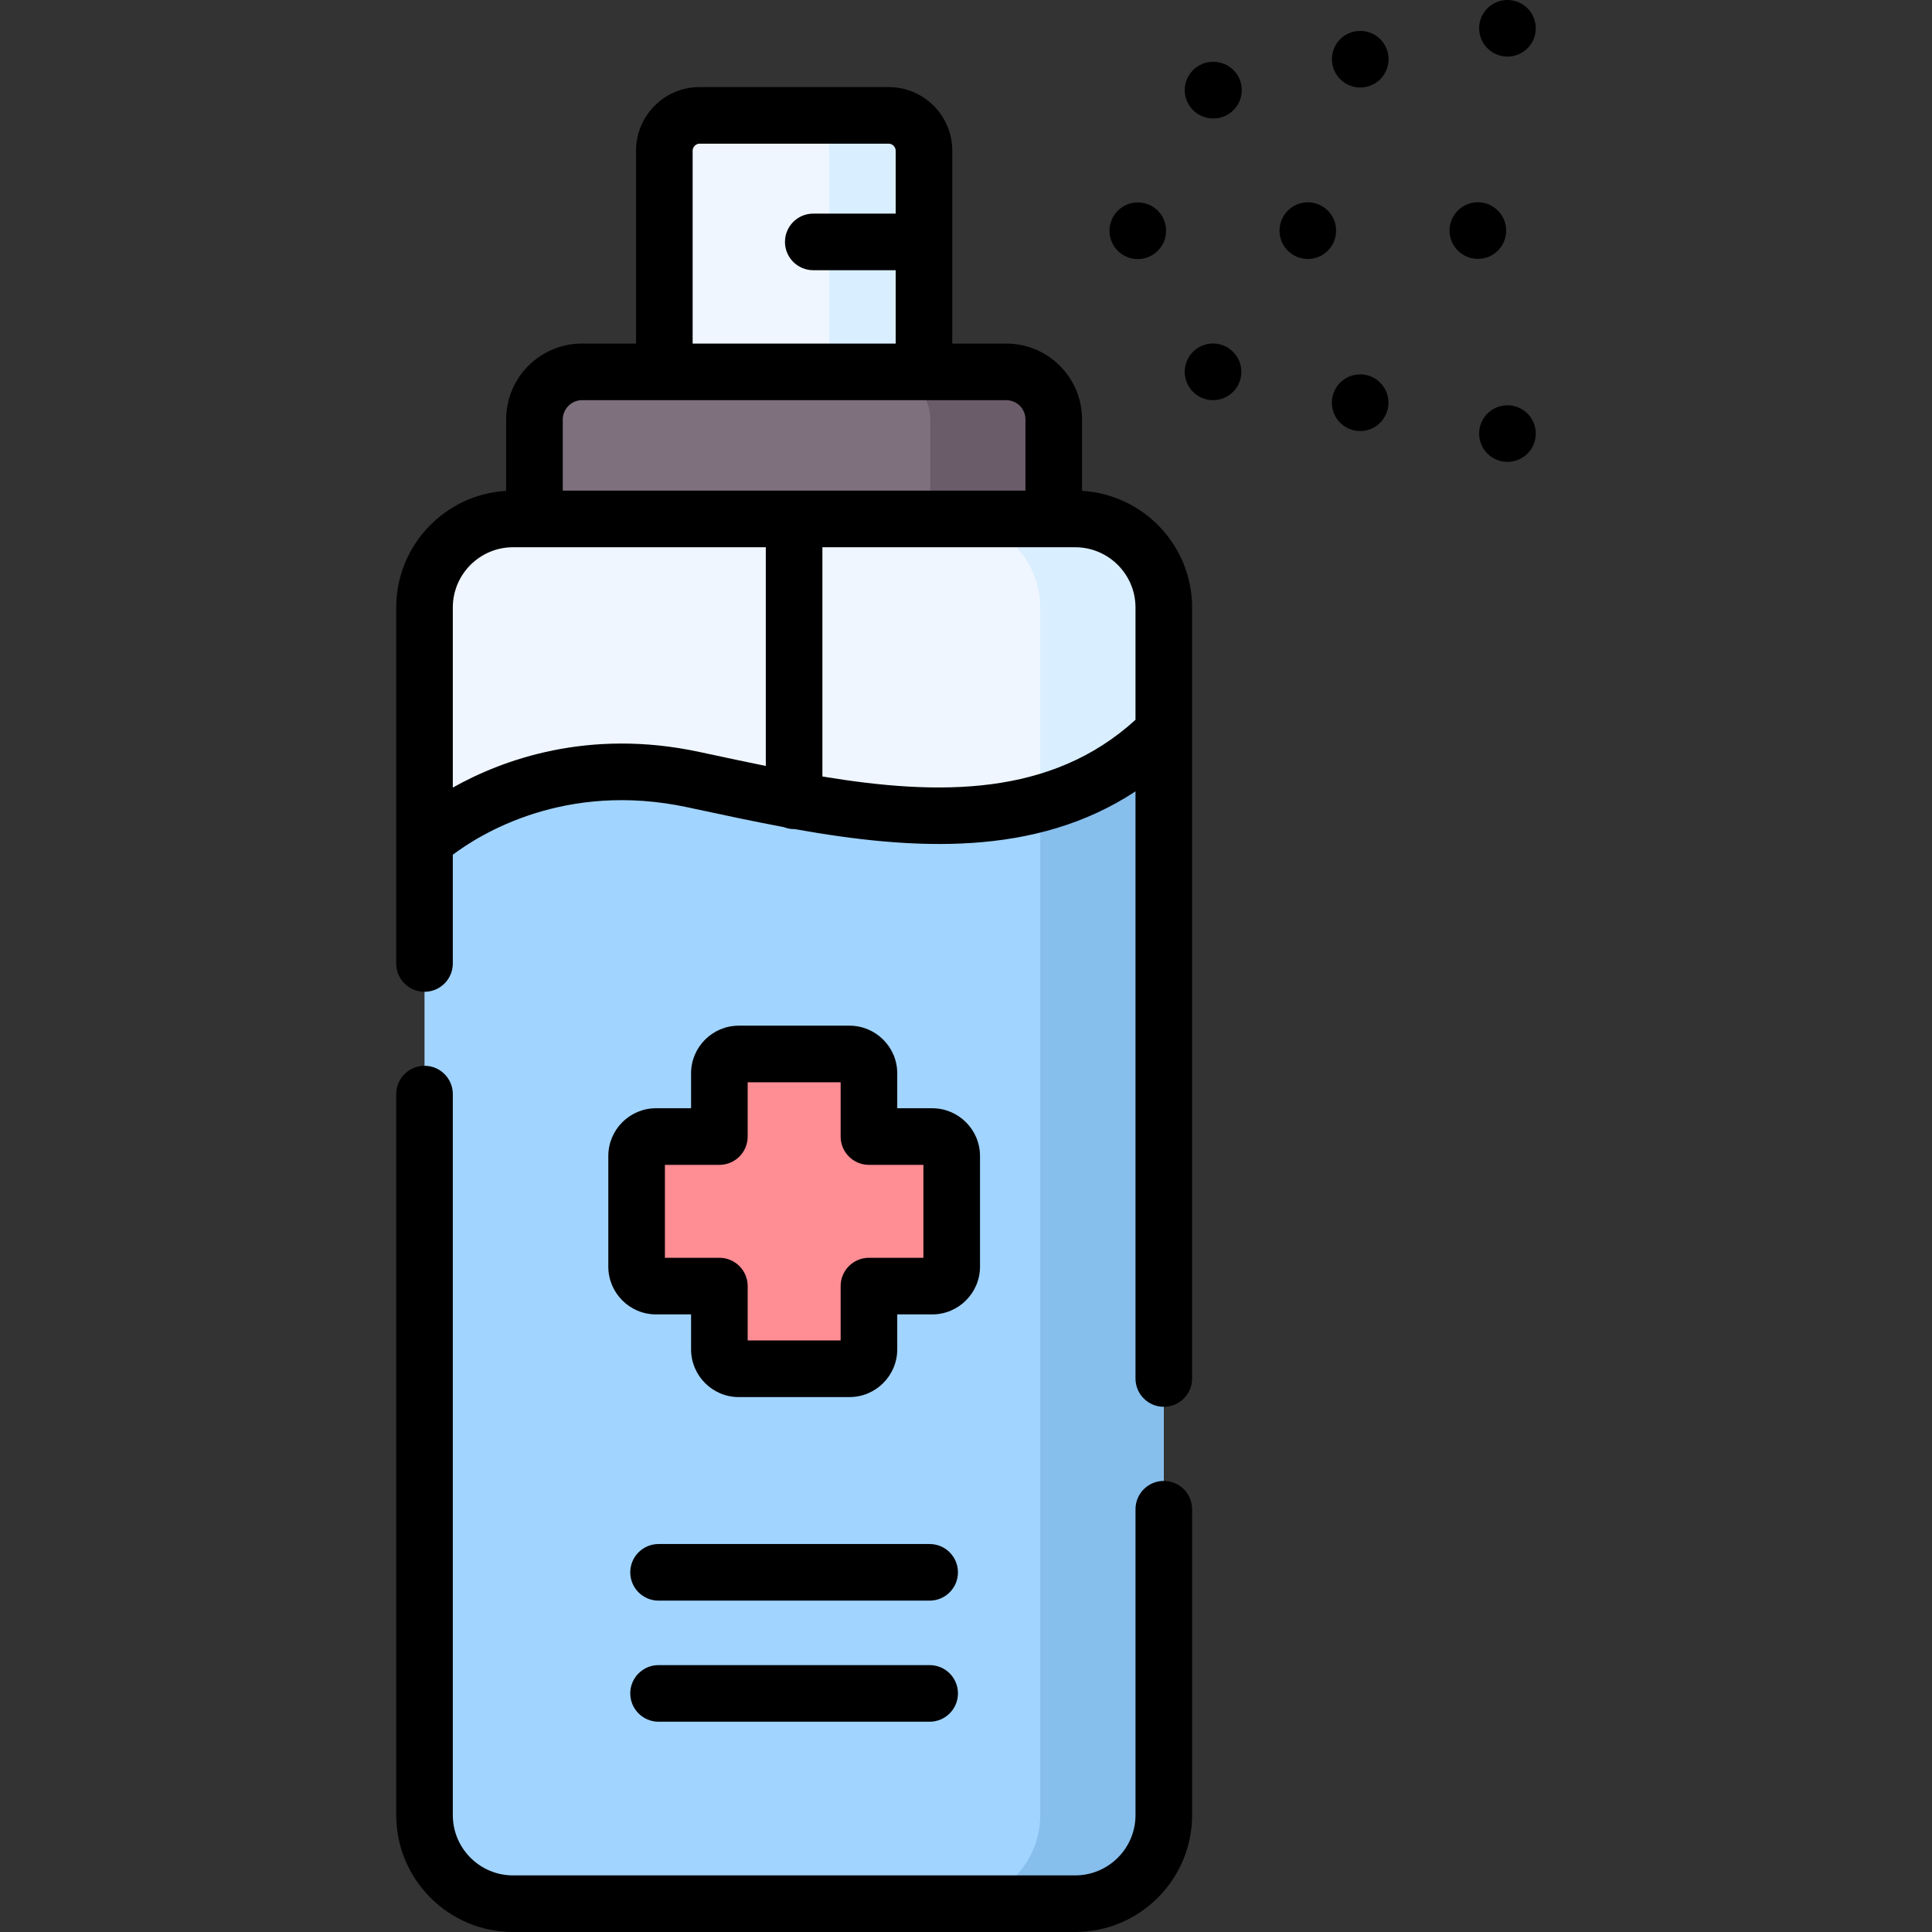 <svg id="Layer_1" enable-background="new 0 0 512 512" height="512" viewBox="0 0 512 512" width="512" xmlns="http://www.w3.org/2000/svg"><rect x="0" y="0" width="512" height="512" fill="#333333" stroke="none"/><g><g><path clip-rule="evenodd" d="m176.057 39.928v68.627h68.806v-44.447-24.18c0-5.131-4.199-9.354-9.363-9.354h-50.108c-5.136 0-9.335 4.224-9.335 9.354z" fill="#eff6ff" fill-rule="evenodd"/></g><g><path clip-rule="evenodd" d="m219.781 39.928v58.621h14.158 10.924v-34.441-24.18c0-5.131-4.199-9.354-9.363-9.354h-25.054c5.136 0 9.335 4.224 9.335 9.354z" fill="#d9eeff" fill-rule="evenodd"/></g><g><path clip-rule="evenodd" d="m141.64 147.532h137.612v-36.397c0-6.917-5.646-12.586-12.57-12.586h-21.819-68.806-21.848c-6.895 0-12.57 5.669-12.57 12.586v36.397z" fill="#7e707d" fill-rule="evenodd"/></g><g><path clip-rule="evenodd" d="m246.537 111.135v26.391h5.675 27.04v-26.391c0-6.917-5.646-12.586-12.57-12.586h-21.819-10.924c6.924 0 12.598 5.669 12.598 12.586z" fill="#6a5c69" fill-rule="evenodd"/></g><g><path clip-rule="evenodd" d="m112.5 160.997v71.972s27.749-25.71 71.275-16.356c43.525 9.326 91.59 20.353 124.646-12.671v-42.945c0-12.898-10.583-23.471-23.493-23.471h-5.675-137.613-5.675c-12.91 0-23.465 10.573-23.465 23.471z" fill="#eff6ff" fill-rule="evenodd"/></g><g><path clip-rule="evenodd" d="m275.677 160.997v51.874c11.889-3.26 22.983-9.156 32.743-18.907v-32.967c0-12.898-10.583-23.471-23.493-23.471h-5.675-27.04c12.91 0 23.465 10.573 23.465 23.471z" fill="#d9eeff" fill-rule="evenodd"/></g><g><path clip-rule="evenodd" d="m112.5 222.962v258.067c0 12.898 10.555 23.471 23.465 23.471h148.962c12.91 0 23.493-10.573 23.493-23.471v-287.065c-33.055 32.995-81.12 21.969-124.646 12.643-43.525-9.327-71.274 16.355-71.274 16.355z" fill="#a1d4ff" fill-rule="evenodd"/></g><g><path clip-rule="evenodd" d="m168.708 306.358v29.31c0 2.835 2.298 5.159 5.136 5.159h16.797v16.753c0 2.835 2.298 5.159 5.136 5.159h29.338c2.837 0 5.164-2.324 5.164-5.159v-16.753h16.769c2.837 0 5.164-2.324 5.164-5.159v-29.31c0-2.835-2.327-5.159-5.164-5.159h-16.769v-16.753c0-2.835-2.327-5.131-5.164-5.131h-29.338c-2.837 0-5.136 2.296-5.136 5.131v16.753h-16.797c-2.837 0-5.136 2.324-5.136 5.159z" fill="#fe8d94" fill-rule="evenodd"/></g><g><path clip-rule="evenodd" d="m275.677 212.871v268.158c0 12.898-10.555 23.471-23.465 23.471h32.715c12.91 0 23.493-10.573 23.493-23.471v-287.065c-9.76 9.751-20.854 15.647-32.743 18.907z" fill="#86beec" fill-rule="evenodd"/></g><g><path d="m326.747 93.218c-2.929-2.928-7.664-2.915-10.592.014-2.929 2.929-2.915 7.692.014 10.621 1.464 1.464 3.384 2.197 5.303 2.197s3.839-.732 5.303-2.197c2.929-2.929 2.929-7.678 0-10.606z"/><path d="m360.486 8.192h-.028c-4.142 0-7.486 3.358-7.486 7.5s3.372 7.5 7.514 7.5 7.5-3.358 7.5-7.5-3.358-7.5-7.5-7.5z"/><path d="m399.5 15c4.142 0 7.5-3.358 7.5-7.5s-3.358-7.5-7.5-7.5h-.028c-4.142 0-7.486 3.358-7.486 7.5s3.372 7.5 7.514 7.5z"/><path d="m321.586 16.384h-.114c-4.142 0-7.5 3.358-7.5 7.5s3.358 7.5 7.5 7.5h.114c4.142 0 7.5-3.358 7.5-7.5s-3.358-7.5-7.5-7.5z"/><path d="m301.525 68.66c4.142 0 7.5-3.358 7.5-7.5v-.028c0-4.142-3.358-7.486-7.5-7.486s-7.5 3.372-7.5 7.514 3.358 7.5 7.5 7.5z"/><path d="m360.458 99.213c-4.142 0-7.5 3.358-7.5 7.5v.028c0 4.142 3.358 7.486 7.5 7.486s7.5-3.372 7.5-7.514-3.358-7.5-7.5-7.5z"/><path d="m399.5 107.405h-.028c-4.142 0-7.486 3.358-7.486 7.5s3.372 7.5 7.514 7.5 7.5-3.358 7.5-7.5-3.358-7.5-7.5-7.5z"/><path d="m354.083 61.104c0-4.142-3.358-7.486-7.5-7.486s-7.5 3.372-7.5 7.514 3.358 7.5 7.5 7.5 7.5-3.358 7.5-7.5z"/><path d="m399.155 61.104c0-4.142-3.372-7.5-7.514-7.5s-7.5 3.358-7.5 7.5 3.358 7.5 7.5 7.5h.028c4.142 0 7.486-3.358 7.486-7.5z"/><path d="m225.115 271.815h-29.338c-6.967 0-12.636 5.666-12.636 12.631v9.253h-9.297c-6.967 0-12.635 5.679-12.635 12.659v29.311c0 6.98 5.668 12.659 12.635 12.659h9.297v9.252c0 6.98 5.668 12.659 12.636 12.659h29.338c6.983 0 12.664-5.679 12.664-12.659v-9.252h9.269c6.983 0 12.664-5.679 12.664-12.659v-29.311c0-6.98-5.681-12.659-12.664-12.659h-9.269v-9.253c0-6.965-5.681-12.631-12.664-12.631zm19.597 36.884v24.628h-14.433c-4.142 0-7.5 3.358-7.5 7.5v14.412h-24.638v-14.412c0-4.142-3.358-7.5-7.5-7.5h-14.433v-24.628h14.433c4.142 0 7.5-3.358 7.5-7.5v-14.384h24.638v14.384c0 4.142 3.358 7.5 7.5 7.5z"/><path d="m246.367 441.271h-71.842c-4.142 0-7.5 3.358-7.5 7.5s3.358 7.5 7.5 7.5h71.842c4.142 0 7.5-3.358 7.5-7.5s-3.358-7.5-7.5-7.5z"/><path d="m246.367 409.183h-71.842c-4.142 0-7.5 3.358-7.5 7.5s3.358 7.5 7.5 7.5h71.842c4.142 0 7.5-3.358 7.5-7.5s-3.358-7.5-7.5-7.5z"/><path d="m308.42 392.458c-4.142 0-7.5 3.358-7.5 7.5v81.071c0 8.807-7.175 15.971-15.994 15.971h-148.961c-8.803 0-15.965-7.165-15.965-15.971v-191.084c0-4.142-3.358-7.5-7.5-7.5s-7.5 3.358-7.5 7.5v191.084c0 17.077 13.891 30.971 30.965 30.971h148.962c17.09 0 30.994-13.894 30.994-30.971v-81.071c-.001-4.142-3.358-7.5-7.501-7.5z"/><path d="m286.752 130.083v-18.949c0-11.075-9.003-20.085-20.07-20.085h-14.319v-51.121c0-9.293-7.565-16.854-16.863-16.854h-50.108c-9.283 0-16.835 7.561-16.835 16.854v51.121h-14.348c-11.066 0-20.07 9.01-20.07 20.085v18.949c-16.227.948-29.14 14.448-29.14 30.913v94.337c0 4.142 3.358 7.5 7.5 7.5s7.5-3.358 7.5-7.5v-28.818c7.177-5.416 29.712-19.538 62.204-12.577l2.286.49c7.59 1.629 15.354 3.294 23.188 4.755.857.341 1.789.534 2.768.534.042 0 .082-.006.124-.006 31.44 5.634 63.794 7.495 90.351-9.989v155.595c0 4.142 3.358 7.5 7.5 7.5s7.5-3.358 7.5-7.5v-204.32c0-16.465-12.925-29.965-29.168-30.914zm-103.195-90.155c0-.988.857-1.854 1.835-1.854h50.108c1.01 0 1.863.849 1.863 1.854v16.68h-21.838c-4.142 0-7.5 3.358-7.5 7.5s3.358 7.5 7.5 7.5h21.838v19.441h-53.806zm19.389 163.057c-5.106-1.033-10.218-2.129-15.309-3.221l-2.291-.491c-29.458-6.312-52.212 2.072-65.346 9.439v-47.715c0-8.807 7.162-15.971 15.965-15.971h66.981zm-53.806-72.96v-18.891c0-2.756 2.322-5.085 5.07-5.085h112.473c2.795 0 5.07 2.281 5.07 5.085v18.891zm151.78 60.724c-22.297 20.369-52.019 20.159-82.975 15.027v-60.75h66.981c8.819 0 15.994 7.165 15.994 15.971z"/></g></g></svg>